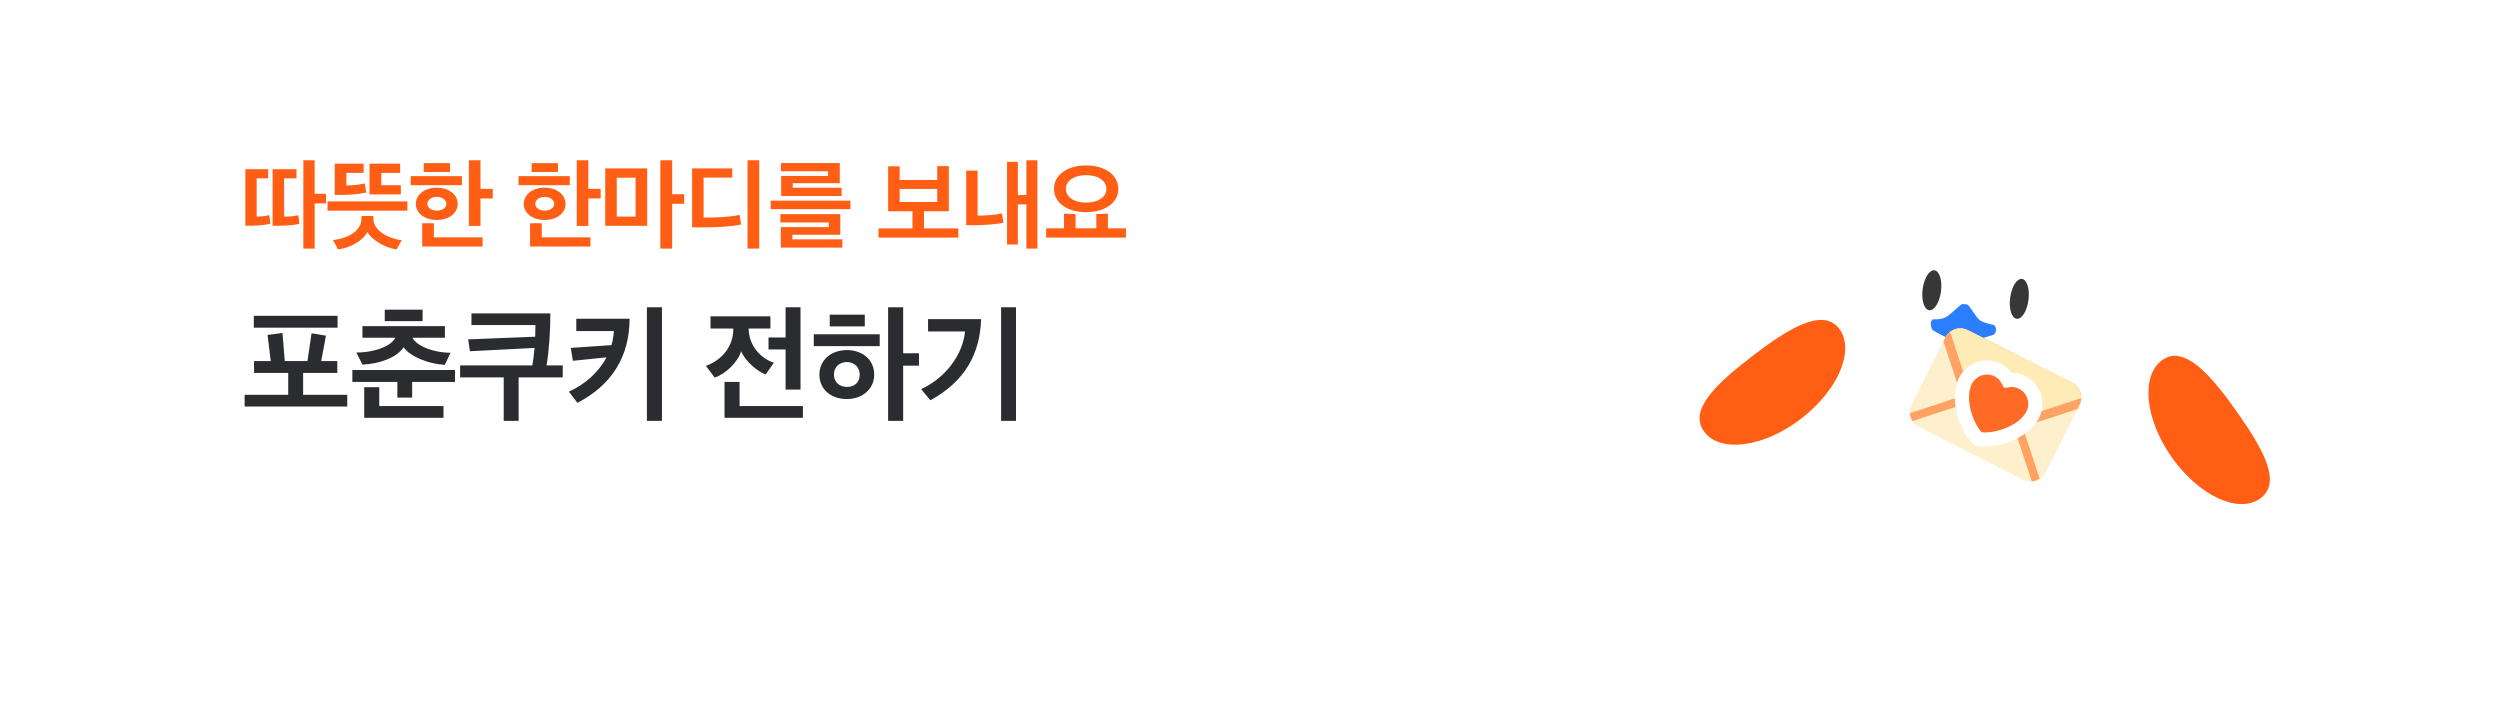 <svg width="353" height="100" viewBox="0 0 353 100" fill="none" xmlns="http://www.w3.org/2000/svg">
<rect width="353" height="85" rx="20" fill="url(#paint0_linear_36_639)"/>
<path d="M44.43 22.632V27.364H46.026V28.722H44.43V35.106H42.834V22.632H44.43ZM36.24 30.584C36.744 30.584 37.43 30.542 38.018 30.374L38.186 31.592C37.234 31.816 36.296 31.872 34.644 31.872V23.892H37.864V25.18H36.24V30.584ZM40.118 30.584C40.818 30.598 41.294 30.57 42.12 30.388L42.274 31.606C41.21 31.844 40.23 31.886 38.494 31.886V23.892H41.868V25.18H40.118V30.584ZM57.523 29.744H46.253V28.442H57.523V29.744ZM56.599 27.448H52.175V23.108H56.501V24.41H53.841V26.146H56.599V27.448ZM48.913 26.188C49.529 26.188 50.705 26.104 51.489 25.894L51.713 27.182C50.579 27.448 48.997 27.546 47.261 27.532V23.108H51.349V24.41H48.913V26.188ZM56.725 33.93L55.997 35.218C54.289 34.966 52.497 33.874 51.881 32.768C51.335 33.874 49.585 34.98 47.737 35.218L47.009 33.888C49.221 33.678 51.041 32.544 51.041 30.878V30.5H52.721V30.878C52.721 32.502 54.695 33.65 56.725 33.93ZM65.227 26.146H57.989V24.872H65.227V26.146ZM64.625 28.792C64.625 30.122 63.365 31.06 61.685 31.06C59.977 31.06 58.717 30.122 58.717 28.792C58.717 27.476 59.963 26.496 61.685 26.496C63.365 26.496 64.625 27.476 64.625 28.792ZM59.837 24.284V23.038H63.547V24.284H59.837ZM67.845 22.632V26.664H69.581V28.022H67.845V31.9H66.207V22.632H67.845ZM68.139 34.812H59.613V31.522H61.265V33.51H68.139V34.812ZM60.341 28.792C60.341 29.352 60.957 29.744 61.685 29.744C62.399 29.744 63.029 29.352 63.029 28.792C63.029 28.204 62.399 27.798 61.685 27.798C60.957 27.798 60.341 28.204 60.341 28.792ZM80.458 26.146H73.22V24.872H80.458V26.146ZM79.856 28.792C79.856 30.122 78.596 31.06 76.916 31.06C75.208 31.06 73.948 30.122 73.948 28.792C73.948 27.476 75.194 26.496 76.916 26.496C78.596 26.496 79.856 27.476 79.856 28.792ZM75.068 24.284V23.038H78.778V24.284H75.068ZM83.076 22.632V26.664H84.812V28.022H83.076V31.9H81.438V22.632H83.076ZM83.37 34.812H74.844V31.522H76.496V33.51H83.37V34.812ZM75.572 28.792C75.572 29.352 76.188 29.744 76.916 29.744C77.63 29.744 78.26 29.352 78.26 28.792C78.26 28.204 77.63 27.798 76.916 27.798C76.188 27.798 75.572 28.204 75.572 28.792ZM94.909 22.632V27.42H96.603V28.778H94.909V35.106H93.243V22.632H94.909ZM89.743 30.584V25.096H87.083V30.584H89.743ZM91.381 23.78V31.886H85.459V23.78H91.381ZM107.204 35.106H105.552V22.632H107.204V35.106ZM99.35 30.724C101.198 30.724 103.046 30.654 104.432 30.346C104.516 30.794 104.572 31.228 104.642 31.69C103.438 31.984 101.38 32.11 98.972 32.11C98.552 32.11 98.146 32.096 97.726 32.096V23.78H103.396V25.082H99.35V30.724ZM120.087 29.534H108.817V28.33H120.087V29.534ZM118.939 34.966H110.245V32.068H117.021V31.41H110.189V30.234H118.645V33.146H111.883V33.79H118.939V34.966ZM118.841 27.672H110.301V24.844H116.923V24.186H110.273V23.024H118.575V25.866H111.939V26.51H118.841V27.672ZM135.318 33.552H124.048V32.25H128.836V29.828H125.406V23.486H127.03V25.418H132.336V23.458H133.974V29.828H130.474V32.25H135.318V33.552ZM132.336 28.526V26.678H127.03V28.526H132.336ZM146.48 35.106H144.926V28.862H143.722V34.532H142.196V22.856H143.722V27.546H144.926V22.632H146.48V35.106ZM141.692 31.438C141.034 31.634 139.032 31.802 137.548 31.802H136.428V24.088H138.038V30.444C139.256 30.444 140.712 30.346 141.482 30.122C141.538 30.57 141.622 30.99 141.692 31.438ZM157.907 26.678C157.907 28.582 156.101 29.954 153.357 29.954C150.627 29.954 148.821 28.582 148.821 26.678C148.821 24.76 150.627 23.36 153.357 23.36C156.101 23.36 157.907 24.76 157.907 26.678ZM158.985 33.552H147.715V32.236H150.235V30.164L151.873 30.234V32.236H154.799V30.234L156.437 30.164V32.236H158.985V33.552ZM156.227 26.678C156.227 25.544 155.093 24.732 153.357 24.732C151.621 24.732 150.501 25.544 150.501 26.678C150.501 27.798 151.621 28.61 153.357 28.61C155.079 28.61 156.227 27.798 156.227 26.678Z" fill="#FF5E14"/>
<path d="M49.03 57.406H34.54V55.75H40.696V52.654H35.872V50.98H38.23L37.78 47.29L39.886 47.02L40.21 50.98H43.414L43.99 47.056L46.024 47.398L45.358 50.98H47.626V52.654H42.802V55.75H49.03V57.406ZM47.662 46.264H35.836V44.59H47.662V46.264ZM63.614 49.81L62.804 51.52C60.446 51.376 57.926 50.35 56.99 49.036C56.09 50.404 53.75 51.376 51.176 51.484L50.312 49.774C53.012 49.774 55.28 48.82 55.82 47.686H51.176V46.048H62.822V47.686H58.232C58.808 48.838 61.184 49.81 63.614 49.81ZM58.196 56.146H56.108V53.932H49.754V52.24H64.244V53.932H58.196V56.146ZM62.624 58.99H51.428V54.67H53.552V57.334H62.624V58.99ZM54.326 45.346V43.726H59.672V45.346H54.326ZM77.712 44.248C77.712 46.552 77.532 49.558 77.172 51.592H79.458V53.284H73.23V59.422H71.124V53.284H64.968V51.592H75.156C75.282 50.98 75.39 50.08 75.48 49.126L66.354 49.594L66.102 47.92L75.57 47.542C75.588 46.93 75.606 46.372 75.606 45.904H66.57V44.248H77.712ZM88.895 45.004C88.895 50.404 86.321 54.4 81.533 56.884L80.327 55.3C82.577 54.292 84.503 52.6 85.637 50.458L80.885 50.944C80.777 50.332 80.687 49.72 80.597 49.126L86.339 48.73C86.537 48.1 86.627 47.434 86.681 46.75H81.371V45.004H88.895ZM93.467 59.422H91.343V43.384H93.467V59.422ZM100.323 46.39V44.662H108.783V46.39H105.705C105.741 48.838 107.433 50.62 109.269 51.214L108.117 52.87C106.893 52.42 105.327 51.088 104.643 49.612C104.157 51.178 102.465 52.78 100.917 53.32L99.675 51.664C101.997 50.818 103.545 48.874 103.545 46.444V46.39H100.323ZM113.031 55.012H110.925V49.342H108.513V47.65H110.925V43.384H113.031V55.012ZM113.373 58.99H102.303V53.932H104.427V57.334H113.373V58.99ZM124.214 48.874H114.908V47.2H124.214V48.874ZM117.158 46.084V44.428H122.108V46.084H117.158ZM127.526 43.384V49.882H129.758V51.628H127.526V59.422H125.402V43.384H127.526ZM115.7 52.888C115.7 50.926 117.266 49.432 119.57 49.432C121.874 49.432 123.44 50.872 123.44 52.888C123.44 54.85 121.874 56.344 119.57 56.344C117.266 56.344 115.7 54.922 115.7 52.888ZM117.752 52.888C117.752 53.932 118.508 54.634 119.57 54.634C120.74 54.634 121.388 53.932 121.388 52.888C121.388 51.826 120.614 51.124 119.57 51.124C118.526 51.124 117.752 51.826 117.752 52.888ZM143.46 59.422H141.354V43.384H143.46V59.422ZM138.528 45.058C138.402 49.9 136.26 53.86 131.364 56.524L130.068 54.94C133.578 53.338 135.972 49.99 136.26 46.804H131.04V45.058H138.528Z" fill="#2B2C2F"/>
<g filter="url(#filter0_d_36_639)">
<path d="M286.72 24.323C271.894 24.324 259.75 35.949 258.693 47.184C246.766 55.082 239.011 67.343 239.011 79.053C239.011 98.488 260.371 95.883 286.72 95.883C313.069 95.883 334.429 98.488 334.43 79.053C334.43 67.343 326.675 55.082 314.748 47.184C313.691 35.949 301.546 24.323 286.72 24.323Z" fill="white"/>
<ellipse cx="1.306" cy="2.842" rx="1.306" ry="2.842" transform="matrix(-0.995 -0.097 0.124 -0.992 273.719 43.93)" fill="#373737"/>
<ellipse cx="1.306" cy="2.842" rx="1.306" ry="2.842" transform="matrix(-0.995 -0.097 0.124 -0.992 286.074 45.147)" fill="#373737"/>
<g filter="url(#filter1_ii_36_639)">
<path d="M305.351 48.81C302.257 50.963 302.824 57.099 306.616 62.517C310.409 67.934 315.991 70.58 319.085 68.427C322.179 66.274 319.807 61.797 316.015 56.38C312.222 50.963 308.445 46.657 305.351 48.81Z" fill="#FF5E14"/>
</g>
<g filter="url(#filter2_ii_36_639)">
<path d="M259.662 44.373C261.973 47.346 259.601 53.037 254.364 57.084C249.127 61.131 243.008 62.002 240.696 59.028C238.385 56.055 241.985 52.485 247.222 48.438C252.459 44.391 257.35 41.4 259.662 44.373Z" fill="#FF5E14"/>
</g>
<path d="M284.996 23.52L283.193 24.385L284.996 23.52ZM281.845 22.824C280.874 22.297 280.513 21.083 281.04 20.112C281.566 19.141 282.78 18.781 283.751 19.307L282.798 21.065L281.845 22.824ZM284.996 29.058C283.061 28.553 283.061 28.554 283.061 28.554C283.061 28.554 283.061 28.554 283.061 28.555C283.06 28.555 283.06 28.555 283.06 28.555C283.06 28.556 283.06 28.556 283.06 28.556C283.06 28.557 283.06 28.556 283.061 28.555C283.061 28.552 283.063 28.546 283.065 28.537C283.07 28.518 283.077 28.488 283.087 28.446C283.106 28.363 283.134 28.236 283.166 28.076C283.231 27.754 283.307 27.309 283.358 26.817C283.47 25.716 283.402 24.822 283.193 24.385L284.996 23.52L286.799 22.655C287.526 24.169 287.458 26.044 287.337 27.225C287.27 27.873 287.171 28.447 287.089 28.858C287.048 29.065 287.01 29.234 286.982 29.355C286.968 29.415 286.956 29.463 286.948 29.498C286.943 29.516 286.94 29.53 286.937 29.541C286.936 29.547 286.934 29.551 286.933 29.555C286.933 29.557 286.933 29.558 286.932 29.56C286.932 29.56 286.932 29.561 286.932 29.562C286.932 29.562 286.932 29.562 286.932 29.562C286.931 29.563 286.931 29.563 284.996 29.058ZM284.996 23.52L283.193 24.385C282.924 23.823 282.558 23.413 282.256 23.143C282.107 23.009 281.98 22.916 281.901 22.862C281.861 22.835 281.834 22.819 281.824 22.812C281.818 22.809 281.817 22.808 281.821 22.81C281.822 22.811 281.825 22.813 281.829 22.815C281.831 22.816 281.833 22.817 281.836 22.819C281.837 22.82 281.839 22.82 281.84 22.821C281.841 22.822 281.842 22.822 281.842 22.822C281.843 22.823 281.843 22.823 281.844 22.823C281.844 22.823 281.845 22.824 282.798 21.065C283.751 19.307 283.752 19.308 283.752 19.308C283.752 19.308 283.753 19.308 283.753 19.308C283.754 19.309 283.755 19.309 283.756 19.31C283.758 19.311 283.76 19.312 283.762 19.313C283.766 19.315 283.77 19.318 283.775 19.32C283.784 19.325 283.795 19.331 283.807 19.338C283.831 19.352 283.86 19.369 283.894 19.39C283.962 19.431 284.049 19.486 284.152 19.556C284.357 19.695 284.626 19.896 284.924 20.162C285.517 20.693 286.25 21.51 286.799 22.655L284.996 23.52Z" fill="white"/>
<path d="M289.159 24.263L287.325 23.46L289.159 24.263ZM287.63 21.423C287.395 20.345 288.081 19.282 289.162 19.048C290.243 18.815 291.31 19.499 291.545 20.577L289.587 21L287.63 21.423ZM284.953 27.88C284.068 26.088 284.068 26.088 284.067 26.088C284.067 26.088 284.067 26.089 284.067 26.089C284.066 26.089 284.066 26.089 284.066 26.089C284.065 26.089 284.065 26.09 284.065 26.09C284.065 26.09 284.065 26.089 284.067 26.089C284.069 26.087 284.075 26.085 284.083 26.08C284.1 26.072 284.129 26.057 284.166 26.038C284.243 25.998 284.357 25.936 284.5 25.856C284.787 25.694 285.175 25.461 285.582 25.177C286.492 24.543 287.129 23.906 287.325 23.46L289.159 24.263L290.994 25.065C290.319 26.6 288.852 27.772 287.877 28.452C287.341 28.825 286.841 29.125 286.476 29.331C286.292 29.435 286.139 29.517 286.029 29.575C285.974 29.603 285.93 29.626 285.897 29.642C285.881 29.651 285.868 29.657 285.858 29.662C285.853 29.665 285.849 29.667 285.845 29.668C285.844 29.669 285.842 29.67 285.841 29.671C285.84 29.671 285.84 29.671 285.839 29.672C285.839 29.672 285.838 29.672 285.838 29.672C285.838 29.672 285.838 29.672 284.953 27.88ZM289.159 24.263L287.325 23.46C287.576 22.89 287.648 22.345 287.656 21.941C287.66 21.741 287.648 21.585 287.637 21.49C287.632 21.442 287.627 21.412 287.625 21.399C287.624 21.393 287.624 21.392 287.624 21.396C287.625 21.398 287.625 21.401 287.626 21.405C287.627 21.408 287.627 21.41 287.628 21.413C287.628 21.415 287.629 21.416 287.629 21.418C287.629 21.419 287.629 21.419 287.63 21.42C287.63 21.421 287.63 21.421 287.63 21.422C287.63 21.422 287.63 21.423 289.587 21C291.545 20.577 291.545 20.578 291.545 20.578C291.545 20.579 291.545 20.579 291.545 20.58C291.546 20.581 291.546 20.582 291.546 20.583C291.546 20.585 291.547 20.587 291.547 20.589C291.548 20.594 291.549 20.598 291.55 20.604C291.552 20.614 291.555 20.626 291.557 20.64C291.563 20.666 291.569 20.7 291.575 20.739C291.589 20.817 291.604 20.919 291.618 21.043C291.646 21.288 291.669 21.623 291.661 22.022C291.646 22.816 291.504 23.903 290.994 25.065L289.159 24.263Z" fill="white"/>
<path d="M277.908 43.077C277.789 42.95 277.088 42.881 276.946 42.982C276.497 43.304 275.68 44.144 274.962 44.658C274.554 44.95 273.985 45.109 272.995 45.095C272.49 45.088 272.533 46.413 272.995 46.683C274.357 47.481 275.408 48.003 276.865 48.125C278.254 48.242 280.016 47.778 281.447 47.278C281.952 47.101 281.957 45.965 281.461 45.867C280.582 45.694 279.737 45.444 279.411 45.095C278.807 44.451 278.286 43.479 277.908 43.077Z" fill="#2A7EFF"/>
</g>
<g clip-path="url(#clip0_36_639)">
<path d="M288.838 66.687C288.557 67.245 288.065 67.668 287.471 67.863C286.877 68.058 286.23 68.01 285.673 67.728L270.948 60.291C270.39 60.01 269.967 59.518 269.772 58.924C269.577 58.33 269.625 57.684 269.907 57.126L274.688 47.66C274.969 47.102 275.461 46.679 276.055 46.484C276.649 46.288 277.296 46.337 277.853 46.619L292.578 54.055C293.136 54.337 293.559 54.829 293.754 55.422C293.949 56.016 293.901 56.663 293.619 57.221L288.838 66.687Z" fill="#FFF0CD"/>
<path d="M278.678 55.375L269.725 58.319C269.703 58.327 269.688 58.343 269.669 58.352C269.696 58.742 269.82 59.116 270.029 59.447C270.05 59.443 270.071 59.446 270.092 59.439L279.047 56.495C279.12 56.47 279.188 56.432 279.247 56.381C279.306 56.331 279.354 56.269 279.389 56.2C279.423 56.131 279.444 56.056 279.45 55.978C279.456 55.901 279.446 55.824 279.422 55.75C279.398 55.677 279.359 55.609 279.309 55.55C279.258 55.491 279.197 55.443 279.128 55.408C279.058 55.373 278.983 55.353 278.906 55.347C278.829 55.341 278.751 55.351 278.678 55.375ZM287.993 67.606C287.99 67.586 287.993 67.564 287.986 67.543L285.042 58.589C285.018 58.516 284.979 58.447 284.929 58.389C284.878 58.33 284.817 58.282 284.748 58.247C284.679 58.212 284.603 58.191 284.526 58.185C284.449 58.179 284.372 58.189 284.298 58.213C284.225 58.237 284.156 58.276 284.098 58.326C284.039 58.377 283.991 58.438 283.956 58.507C283.921 58.576 283.9 58.651 283.894 58.728C283.889 58.806 283.898 58.883 283.922 58.957L286.866 67.911C286.873 67.932 286.889 67.947 286.898 67.967C287.287 67.939 287.664 67.815 287.993 67.606Z" fill="#FFA263"/>
<path d="M292.578 54.055L277.853 46.619C277.296 46.337 276.649 46.288 276.055 46.484C275.461 46.679 274.969 47.102 274.688 47.66L274.414 48.202L278.203 59.683C278.443 60.404 278.958 61.001 279.637 61.344C280.315 61.686 281.101 61.747 281.824 61.511L293.351 57.752L293.619 57.221C293.901 56.663 293.949 56.016 293.754 55.422C293.559 54.829 293.136 54.337 292.578 54.055Z" fill="#FFA263"/>
<path d="M292.578 54.055L277.853 46.619C277.457 46.419 277.013 46.336 276.571 46.379C276.13 46.422 275.709 46.589 275.359 46.86L279.202 58.547C279.298 58.841 279.452 59.114 279.654 59.348C279.856 59.583 280.102 59.775 280.378 59.915C280.654 60.054 280.955 60.138 281.264 60.161C281.572 60.184 281.883 60.147 282.177 60.05L293.864 56.206C293.875 55.763 293.759 55.326 293.532 54.945C293.304 54.564 292.973 54.256 292.578 54.055Z" fill="#FFEBB5"/>
<path d="M285.537 53.999L285.684 54.078C286.022 54.27 286.325 54.521 286.578 54.818C286.867 55.158 287.087 55.552 287.223 55.977C287.36 56.403 287.41 56.85 287.375 57.296C287.339 57.741 287.217 58.175 287.016 58.574C286.897 58.809 286.756 59.017 286.605 59.201C286.6 59.208 286.594 59.215 286.589 59.222L286.587 59.224C285.806 60.273 284.559 61.01 283.353 61.46C282.123 61.92 280.769 62.145 279.701 62.023L279.335 61.981L279.084 61.711C278.351 60.924 277.728 59.7 277.368 58.437C277.012 57.19 276.866 55.736 277.258 54.478C277.317 54.249 277.399 54.012 277.518 53.777C277.924 52.972 278.631 52.357 279.485 52.069C280.34 51.782 281.274 51.846 282.079 52.252L282.256 52.349C282.664 52.586 283.016 52.908 283.292 53.293C283.379 53.415 283.457 53.544 283.528 53.677C283.677 53.654 283.827 53.641 283.979 53.639C284.519 53.632 285.053 53.755 285.536 53.998L285.537 53.999Z" fill="#FF6A25" stroke="white" stroke-width="2"/>
</g>
<defs>
<filter id="filter0_d_36_639" x="234.002" y="15.002" width="104.428" height="84.998" filterUnits="userSpaceOnUse" color-interpolation-filters="sRGB">
<feFlood flood-opacity="0" result="BackgroundImageFix"/>
<feColorMatrix in="SourceAlpha" type="matrix" values="0 0 0 0 0 0 0 0 0 0 0 0 0 0 0 0 0 0 127 0" result="hardAlpha"/>
<feOffset/>
<feGaussianBlur stdDeviation="2"/>
<feComposite in2="hardAlpha" operator="out"/>
<feColorMatrix type="matrix" values="0 0 0 0 0 0 0 0 0 0 0 0 0 0 0 0 0 0 0.15 0"/>
<feBlend mode="normal" in2="BackgroundImageFix" result="effect1_dropShadow_36_639"/>
<feBlend mode="normal" in="SourceGraphic" in2="effect1_dropShadow_36_639" result="shape"/>
</filter>
<filter id="filter1_ii_36_639" x="303.355" y="45.244" width="17.152" height="28.932" filterUnits="userSpaceOnUse" color-interpolation-filters="sRGB">
<feFlood flood-opacity="0" result="BackgroundImageFix"/>
<feBlend mode="normal" in="SourceGraphic" in2="BackgroundImageFix" result="shape"/>
<feColorMatrix in="SourceAlpha" type="matrix" values="0 0 0 0 0 0 0 0 0 0 0 0 0 0 0 0 0 0 127 0" result="hardAlpha"/>
<feOffset dy="-3"/>
<feGaussianBlur stdDeviation="2"/>
<feComposite in2="hardAlpha" operator="arithmetic" k2="-1" k3="1"/>
<feColorMatrix type="matrix" values="0 0 0 0 1 0 0 0 0 0.985 0 0 0 0 0.901 0 0 0 0.4 0"/>
<feBlend mode="normal" in2="shape" result="effect1_innerShadow_36_639"/>
<feColorMatrix in="SourceAlpha" type="matrix" values="0 0 0 0 0 0 0 0 0 0 0 0 0 0 0 0 0 0 127 0" result="hardAlpha"/>
<feOffset dy="5"/>
<feGaussianBlur stdDeviation="2.5"/>
<feComposite in2="hardAlpha" operator="arithmetic" k2="-1" k3="1"/>
<feColorMatrix type="matrix" values="0 0 0 0 1 0 0 0 0 0.985 0 0 0 0 0.901 0 0 0 0.7 0"/>
<feBlend mode="normal" in2="effect1_innerShadow_36_639" result="effect2_innerShadow_36_639"/>
</filter>
<filter id="filter2_ii_36_639" x="239.982" y="40.171" width="20.564" height="25.623" filterUnits="userSpaceOnUse" color-interpolation-filters="sRGB">
<feFlood flood-opacity="0" result="BackgroundImageFix"/>
<feBlend mode="normal" in="SourceGraphic" in2="BackgroundImageFix" result="shape"/>
<feColorMatrix in="SourceAlpha" type="matrix" values="0 0 0 0 0 0 0 0 0 0 0 0 0 0 0 0 0 0 127 0" result="hardAlpha"/>
<feOffset dy="-3"/>
<feGaussianBlur stdDeviation="2"/>
<feComposite in2="hardAlpha" operator="arithmetic" k2="-1" k3="1"/>
<feColorMatrix type="matrix" values="0 0 0 0 1 0 0 0 0 0.985 0 0 0 0 0.901 0 0 0 0.4 0"/>
<feBlend mode="normal" in2="shape" result="effect1_innerShadow_36_639"/>
<feColorMatrix in="SourceAlpha" type="matrix" values="0 0 0 0 0 0 0 0 0 0 0 0 0 0 0 0 0 0 127 0" result="hardAlpha"/>
<feOffset dy="5"/>
<feGaussianBlur stdDeviation="2.5"/>
<feComposite in2="hardAlpha" operator="arithmetic" k2="-1" k3="1"/>
<feColorMatrix type="matrix" values="0 0 0 0 1 0 0 0 0 0.985 0 0 0 0 0.901 0 0 0 0.7 0"/>
<feBlend mode="normal" in2="effect1_innerShadow_36_639" result="effect2_innerShadow_36_639"/>
</filter>
<linearGradient id="paint0_linear_36_639" x1="177" y1="-3.74374e-06" x2="177" y2="85" gradientUnits="userSpaceOnUse">
<stop offset="0.774" stop-color="white"/>
<stop offset="1" stop-color="white" stop-opacity="0.7"/>
</linearGradient>
<clipPath id="clip0_36_639">
<rect width="21.209" height="21.209" fill="white" transform="translate(277.078 42.927) rotate(26.796)"/>
</clipPath>
</defs>
</svg>
